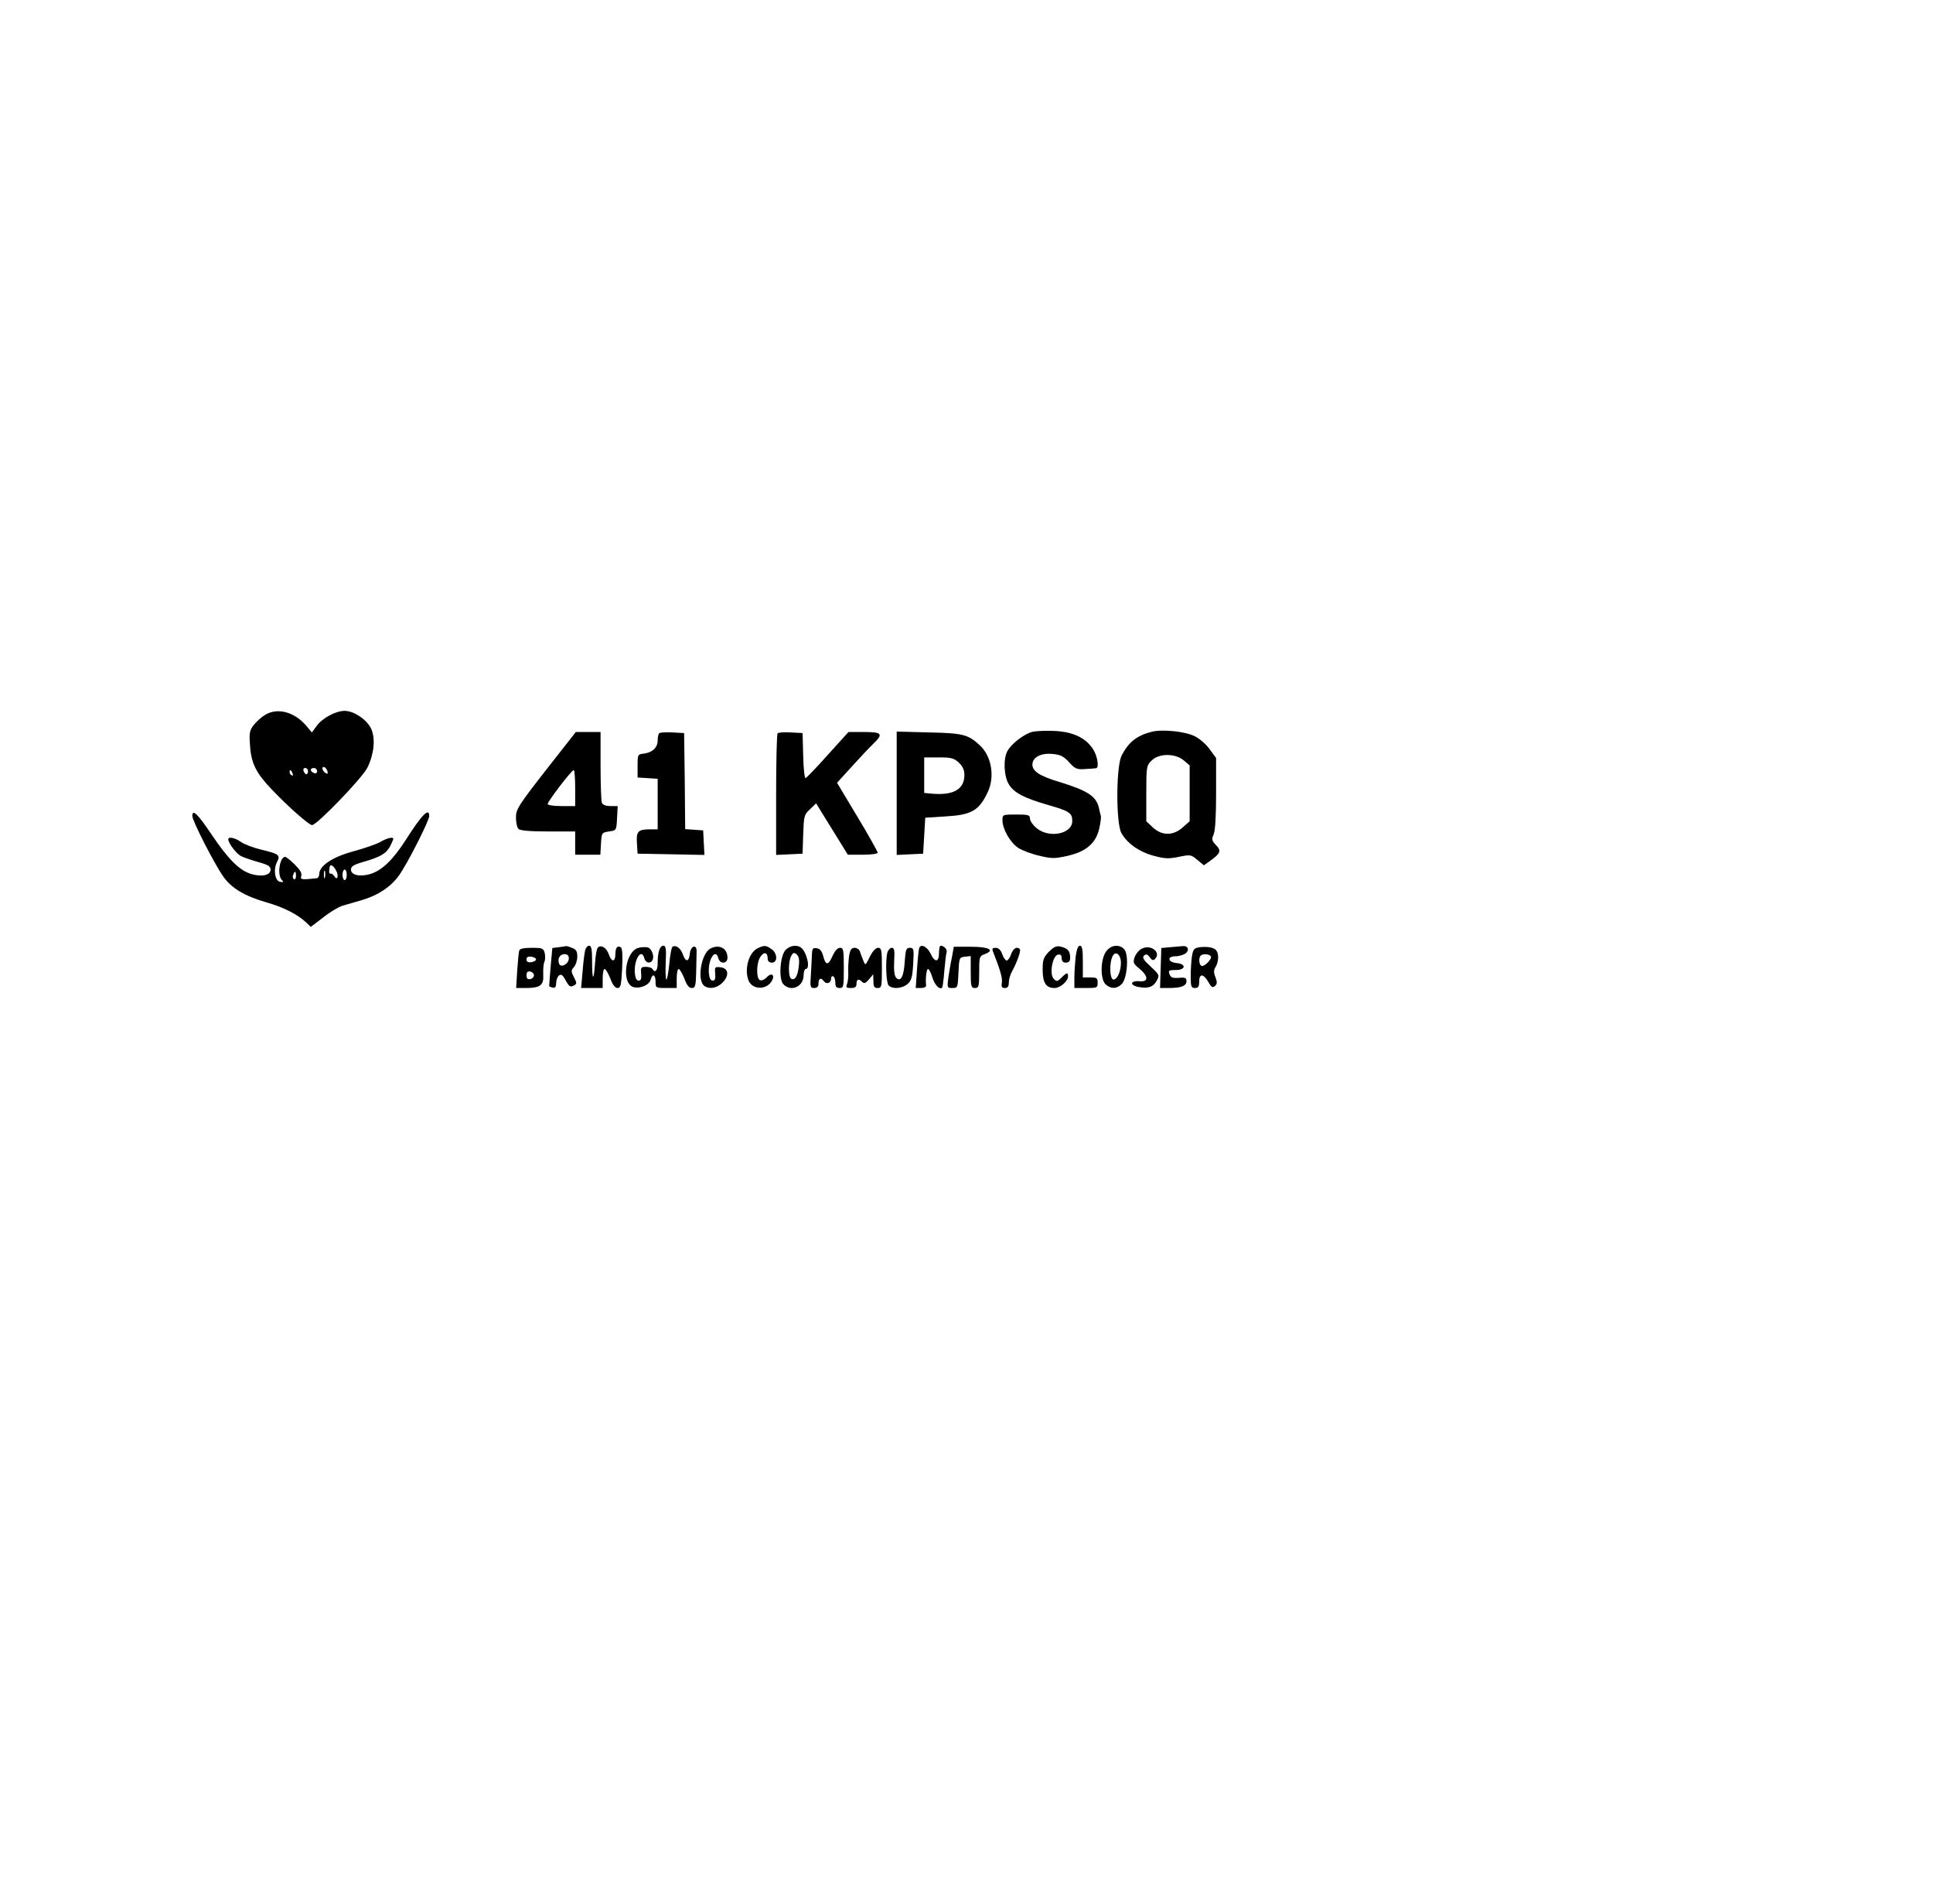  <svg version="1.0" xmlns="http://www.w3.org/2000/svg" width="132pt" height="130pt" viewBox="0 0 900 900" preserveAspectRatio="xMidYMid meet">
<g transform="translate(0,700) scale(0.1,-0.1)" fill="#000000" stroke="none">
<path d="M1184 3621 c-17 -10 -41 -32 -53 -47 -20 -26 -23 -37 -18 -99 5 -82
28 -129 104 -208 77 -81 175 -167 189 -167 23 0 238 223 262 272 31 64 38 134
19 180 -18 44 -82 88 -127 88 -42 0 -105 -34 -132 -71 l-23 -31 -25 30 c-56
67 -137 89 -196 53z m296 -275 c0 -5 -7 -3 -15 4 -8 7 -12 17 -9 22 7 10 24
-9 24 -26z m-93 9 c0 -8 -4 -15 -8 -15 -4 0 -9 7 -13 15 -3 9 0 15 8 15 7 0
13 -7 13 -15z m43 0 c0 -9 -6 -12 -15 -9 -8 4 -15 10 -15 15 0 5 7 9 15 9 8 0
15 -7 15 -15z m-116 -11 c3 -8 2 -12 -4 -9 -6 3 -10 10 -10 16 0 14 7 11 14
-7z"></path>
<path d="M4812 3541 c-40 -10 -102 -58 -119 -92 -20 -37 -16 -119 7 -156 24
-40 72 -65 186 -98 102 -29 114 -38 114 -76 0 -61 -110 -83 -169 -33 -17 14
-31 34 -31 45 0 17 -8 19 -65 19 -64 0 -65 0 -65 -27 0 -42 37 -106 75 -131
19 -12 64 -29 100 -37 58 -14 72 -14 134 0 88 20 134 61 149 131 6 26 9 52 7
58 -2 6 -6 23 -9 37 -12 55 -53 82 -187 123 -97 29 -132 53 -127 88 4 31 44
50 97 44 34 -3 51 -11 76 -39 28 -31 37 -35 76 -32 24 1 47 3 52 4 15 2 6 60
-16 92 -35 52 -94 80 -180 84 -39 2 -87 0 -105 -4z"></path>
<path d="M5375 3541 c-70 -18 -108 -48 -141 -111 -27 -50 -28 -318 -2 -367 27
-49 85 -90 153 -108 52 -14 71 -15 119 -5 54 11 57 11 87 -14 l31 -26 27 19
c52 37 57 49 31 76 -20 21 -22 28 -12 50 8 17 12 87 12 194 l0 168 -30 41
c-16 23 -48 51 -71 62 -45 23 -154 34 -204 21z m152 -135 l28 -24 0 -132 0
-132 -33 -29 c-45 -40 -98 -40 -141 0 l-31 29 0 131 c0 127 1 133 25 156 34
35 112 35 152 1z"></path>
<path d="M2511 3359 c-130 -167 -141 -184 -141 -223 0 -23 5 -47 12 -54 8 -8
54 -12 140 -12 l128 0 0 -55 0 -55 59 0 60 0 3 53 c3 51 4 52 38 57 35 5 35 5
38 63 l3 57 -34 0 c-23 0 -37 6 -41 16 -3 9 -6 87 -6 175 l0 159 -59 0 -58 0
-142 -181z m139 -84 l0 -85 -65 0 c-36 0 -65 4 -65 10 0 12 113 160 123 160 4
0 7 -38 7 -85z"></path>
<path d="M3047 3534 c-4 -4 -7 -19 -7 -34 0 -33 -25 -57 -65 -62 -29 -3 -30
-4 -30 -58 l0 -55 48 -3 47 -3 0 -120 0 -119 -37 0 c-56 0 -65 -10 -61 -66 l3
-49 158 -3 158 -3 -3 58 -3 58 -42 3 -43 3 -2 227 -3 227 -55 3 c-31 2 -59 0
-63 -4z"></path>
<path d="M3607 3534 c-4 -4 -7 -135 -7 -291 l0 -284 63 3 62 3 3 91 c3 86 4
93 32 119 l29 28 38 -62 c21 -34 55 -88 75 -121 l37 -60 71 0 c39 0 70 4 70
10 0 5 -43 82 -96 170 l-96 160 70 77 c39 43 84 91 101 107 49 47 42 56 -43
56 l-74 0 -97 -107 c-53 -60 -101 -109 -106 -111 -4 -2 -10 45 -11 105 l-3
108 -55 3 c-31 2 -59 0 -63 -4z"></path>
<path d="M4170 3250 l0 -291 63 3 62 3 5 85 5 85 95 6 c123 7 159 27 200 114
35 72 19 171 -37 222 -55 51 -79 58 -240 61 l-153 4 0 -292z m294 145 c18 -17
26 -34 26 -58 0 -66 -49 -96 -146 -89 l-44 4 0 84 0 84 69 0 c58 0 72 -3 95
-25z"></path>
<path d="M840 3143 c0 -23 105 -228 147 -287 39 -55 102 -92 203 -121 80 -23
147 -56 188 -95 l22 -21 58 44 c31 25 73 50 92 56 19 5 61 18 93 27 75 22 135
62 174 116 39 54 143 259 143 281 0 42 -35 6 -109 -110 -61 -96 -114 -147
-169 -164 -51 -15 -92 -5 -92 21 0 15 13 23 58 36 81 23 109 40 127 74 8 16
15 31 15 35 0 11 -30 4 -62 -15 -18 -10 -75 -30 -127 -44 -99 -27 -161 -68
-161 -108 0 -10 -6 -19 -12 -19 -71 -8 -79 -7 -73 11 4 13 -6 29 -31 54 -20
20 -41 36 -45 36 -26 0 -39 -86 -16 -109 10 -10 8 -12 -8 -9 -25 4 -33 60 -14
95 16 31 9 37 -75 57 -38 9 -82 26 -97 37 -27 19 -59 26 -59 12 0 -19 39 -69
61 -80 13 -6 50 -19 82 -28 44 -12 57 -20 57 -35 0 -27 -41 -36 -92 -21 -55
17 -107 68 -186 185 -67 100 -92 124 -92 89z m680 -258 c14 -26 5 -50 -9 -26
-5 7 -12 12 -17 12 -8 -1 -9 4 -5 29 2 18 17 11 31 -15z m-53 -32 c-3 -10 -5
-4 -5 12 0 17 2 24 5 18 2 -7 2 -21 0 -30z m103 12 c0 -14 -4 -25 -10 -25 -5
0 -10 11 -10 25 0 14 5 25 10 25 6 0 10 -11 10 -25z m-240 -6 c0 -11 -4 -18
-10 -14 -5 3 -7 12 -3 20 7 21 13 19 13 -6z"></path>
<path d="M2573 2523 l-31 -4 -8 -87 c-4 -48 -7 -89 -7 -92 0 -3 7 -6 16 -8 12
-3 17 3 17 21 0 14 6 30 13 36 11 8 18 3 32 -23 16 -29 22 -33 37 -25 17 9 17
12 2 40 -14 28 -14 32 0 48 9 10 16 32 16 50 0 25 -6 34 -26 41 -14 6 -26 9
-27 8 -1 0 -16 -3 -34 -5z m47 -53 c0 -26 -38 -47 -46 -25 -9 23 3 45 26 45
13 0 20 -7 20 -20z"></path>
<path d="M2697 2508 c-3 -13 -9 -58 -12 -100 l-7 -78 51 0 51 0 0 45 c0 25 4
45 9 45 5 0 17 -20 27 -45 11 -30 23 -45 34 -45 15 0 18 13 22 93 3 58 1 95
-6 99 -16 11 -26 -1 -26 -33 0 -37 -18 -38 -31 0 -11 32 -37 47 -52 32 -5 -5
-11 -37 -13 -72 -6 -89 -14 -87 -14 4 0 59 -3 77 -14 77 -8 0 -16 -10 -19 -22z"></path>
<path d="M2950 2520 c-64 -15 -84 -171 -23 -186 32 -8 74 11 80 36 8 30 23 24
23 -10 0 -29 1 -30 50 -30 l50 0 0 45 c0 25 4 45 9 45 5 0 17 -20 27 -45 11
-31 22 -45 35 -45 17 0 19 9 21 75 1 41 2 85 2 98 1 36 -28 27 -32 -10 -4 -41
-20 -42 -33 -4 -10 29 -33 46 -49 36 -5 -3 -11 -39 -15 -80 -4 -41 -10 -75
-14 -75 -3 0 -5 36 -3 80 3 65 1 80 -11 80 -17 0 -27 -30 -27 -82 0 -36 -12
-49 -25 -28 -3 6 -18 10 -31 10 -23 0 -25 -4 -22 -32 2 -24 -1 -33 -12 -33
-10 0 -16 12 -18 36 -5 64 32 121 45 69 6 -21 28 -27 38 -9 11 17 -3 56 -22
61 -10 2 -29 2 -43 -2z"></path>
<path d="M3290 2517 c-45 -23 -66 -154 -28 -178 24 -16 59 -9 84 16 34 34 29
69 -9 73 -27 3 -28 1 -25 -30 2 -24 -1 -33 -12 -33 -10 0 -16 12 -18 36 -5 64
32 121 45 69 8 -28 43 -26 43 3 0 45 -38 65 -80 44z"></path>
<path d="M3513 2518 c-42 -20 -64 -97 -44 -151 17 -45 83 -48 109 -6 19 29 1
45 -22 20 -10 -11 -24 -17 -32 -14 -19 7 -18 83 2 111 17 25 34 21 34 -9 0
-12 7 -19 20 -19 28 0 27 44 -2 64 -26 18 -34 19 -65 4z"></path>
<path d="M3644 2509 c-26 -29 -33 -139 -9 -162 37 -37 95 -10 95 44 0 16 5 29
10 29 24 0 4 84 -24 102 -20 14 -53 8 -72 -13z m63 -77 c-5 -47 -19 -68 -36
-58 -14 9 -14 81 0 107 9 17 13 18 26 8 11 -10 14 -25 10 -57z"></path>
<path d="M4276 2518 c-2 -7 -7 -52 -10 -100 l-6 -88 25 0 c15 0 25 5 24 13 -4
30 2 77 9 77 5 0 14 -18 21 -41 11 -35 34 -59 46 -47 2 2 7 37 10 78 4 41 8
81 11 89 4 13 -11 30 -28 31 -5 0 -8 -16 -8 -35 0 -44 -20 -46 -40 -2 -16 33
-47 48 -54 25z"></path>
<path d="M4431 2475 c-6 -27 -13 -71 -17 -97 -6 -47 -5 -48 19 -48 25 0 26 2
29 73 3 70 4 72 31 75 l27 3 0 -75 c0 -69 2 -76 20 -76 18 0 20 7 20 75 0 72
1 76 26 85 50 19 21 35 -64 35 l-82 0 -9 -50z"></path>
<path d="M4890 2502 c-26 -27 -30 -38 -30 -86 0 -61 16 -86 56 -86 27 0 64 32
64 55 0 20 -6 19 -31 -6 -19 -19 -23 -20 -37 -5 -21 21 -6 109 21 114 12 2 17
-3 17 -17 0 -14 6 -21 20 -21 14 0 20 7 20 23 0 31 -11 44 -42 52 -22 6 -33 1
-58 -23z"></path>
<path d="M5016 2478 c-3 -29 -6 -74 -6 -100 l0 -48 55 0 c52 0 55 1 55 25 0
22 -4 25 -35 25 l-35 0 0 75 c0 57 -3 75 -14 75 -9 0 -15 -18 -20 -52z"></path>
<path d="M5161 2504 c-28 -36 -30 -133 -3 -157 25 -23 55 -21 77 3 26 29 33
141 10 164 -24 24 -61 20 -84 -10z m69 -55 c0 -40 -17 -79 -35 -79 -18 0 -21
79 -4 111 14 27 39 7 39 -32z"></path>
<path d="M5329 2516 c-13 -6 -28 -24 -34 -40 -9 -26 -6 -31 23 -55 43 -36 43
-63 0 -59 -44 4 -48 -19 -5 -27 46 -9 71 0 87 31 13 24 12 27 -29 65 -34 31
-41 43 -32 52 10 9 16 7 27 -7 10 -15 17 -17 25 -9 31 31 -19 71 -62 49z"></path>
<path d="M5463 2523 l-42 -4 -3 -95 -3 -94 40 0 c60 0 85 10 85 32 0 16 -6 19
-36 16 -29 -2 -38 1 -44 17 -7 18 -3 20 29 20 48 0 51 29 4 33 -42 4 -46 32
-5 32 16 0 36 6 47 13 21 16 12 38 -13 35 -9 -1 -36 -3 -59 -5z"></path>
<path d="M5604 2523 c-28 -4 -32 -9 -38 -41 -3 -20 -6 -63 -6 -94 0 -51 2 -58
20 -58 16 0 20 7 20 30 0 39 20 39 43 -1 14 -25 20 -29 31 -20 11 9 12 18 3
42 -9 22 -9 34 1 49 13 22 16 59 4 76 -9 15 -40 21 -78 17z m51 -43 c8 -12
-33 -53 -45 -45 -11 7 -13 38 -3 48 10 10 41 8 48 -3z"></path>
<path d="M2386 2508 c-3 -7 -7 -50 -10 -95 l-5 -83 45 0 c69 0 86 13 83 63 -1
23 1 50 5 60 5 9 5 28 2 42 -6 23 -11 25 -62 25 -35 0 -56 -4 -58 -12z m79
-43 c0 -5 -10 -11 -22 -13 -16 -2 -23 2 -23 13 0 11 7 15 23 13 12 -2 22 -7
22 -13z m-10 -75 c0 -8 -8 -16 -17 -18 -13 -2 -18 3 -18 18 0 15 5 20 18 18 9
-2 17 -10 17 -18z"></path>
<path d="M3769 2483 c-1 -21 -3 -64 -5 -95 -4 -53 -2 -58 16 -58 13 0 20 7 20
18 0 27 11 34 25 15 13 -18 35 -10 35 13 0 8 5 12 10 9 6 -3 10 -17 10 -31 0
-17 5 -24 20 -24 19 0 20 7 20 95 0 85 -2 95 -18 95 -12 0 -25 -15 -36 -40
-20 -45 -32 -44 -44 3 -6 22 -15 33 -30 35 -19 3 -22 -1 -23 -35z"></path>
<path d="M3945 2482 c-3 -21 -5 -56 -4 -77 1 -22 -2 -48 -6 -57 -6 -15 -2 -18
19 -18 19 0 26 5 26 20 0 22 10 26 28 8 8 -8 16 -5 31 13 l20 24 1 -32 c0 -26
4 -33 20 -33 19 0 20 7 20 95 0 85 -2 95 -18 95 -11 0 -26 -16 -39 -42 -21
-43 -21 -43 -31 -18 -6 14 -13 33 -16 43 -3 9 -14 17 -25 17 -15 0 -21 -9 -26
-38z"></path>
<path d="M4126 2498 c-10 -40 -6 -144 6 -156 18 -18 63 -15 88 6 19 15 24 31
28 95 4 72 3 77 -16 77 -17 0 -20 -8 -24 -65 -4 -70 -19 -98 -40 -77 -9 9 -12
35 -10 77 3 52 1 65 -11 65 -8 0 -17 -10 -21 -22z"></path>
<path d="M4625 2503 c36 -91 46 -128 42 -149 -3 -18 0 -24 14 -24 14 0 19 7
19 26 0 14 7 38 15 52 24 44 44 100 37 106 -13 14 -31 4 -41 -24 -5 -16 -15
-30 -21 -30 -6 0 -16 14 -21 30 -7 20 -18 30 -31 30 -15 0 -18 -4 -13 -17z"></path>
</g>
</svg>